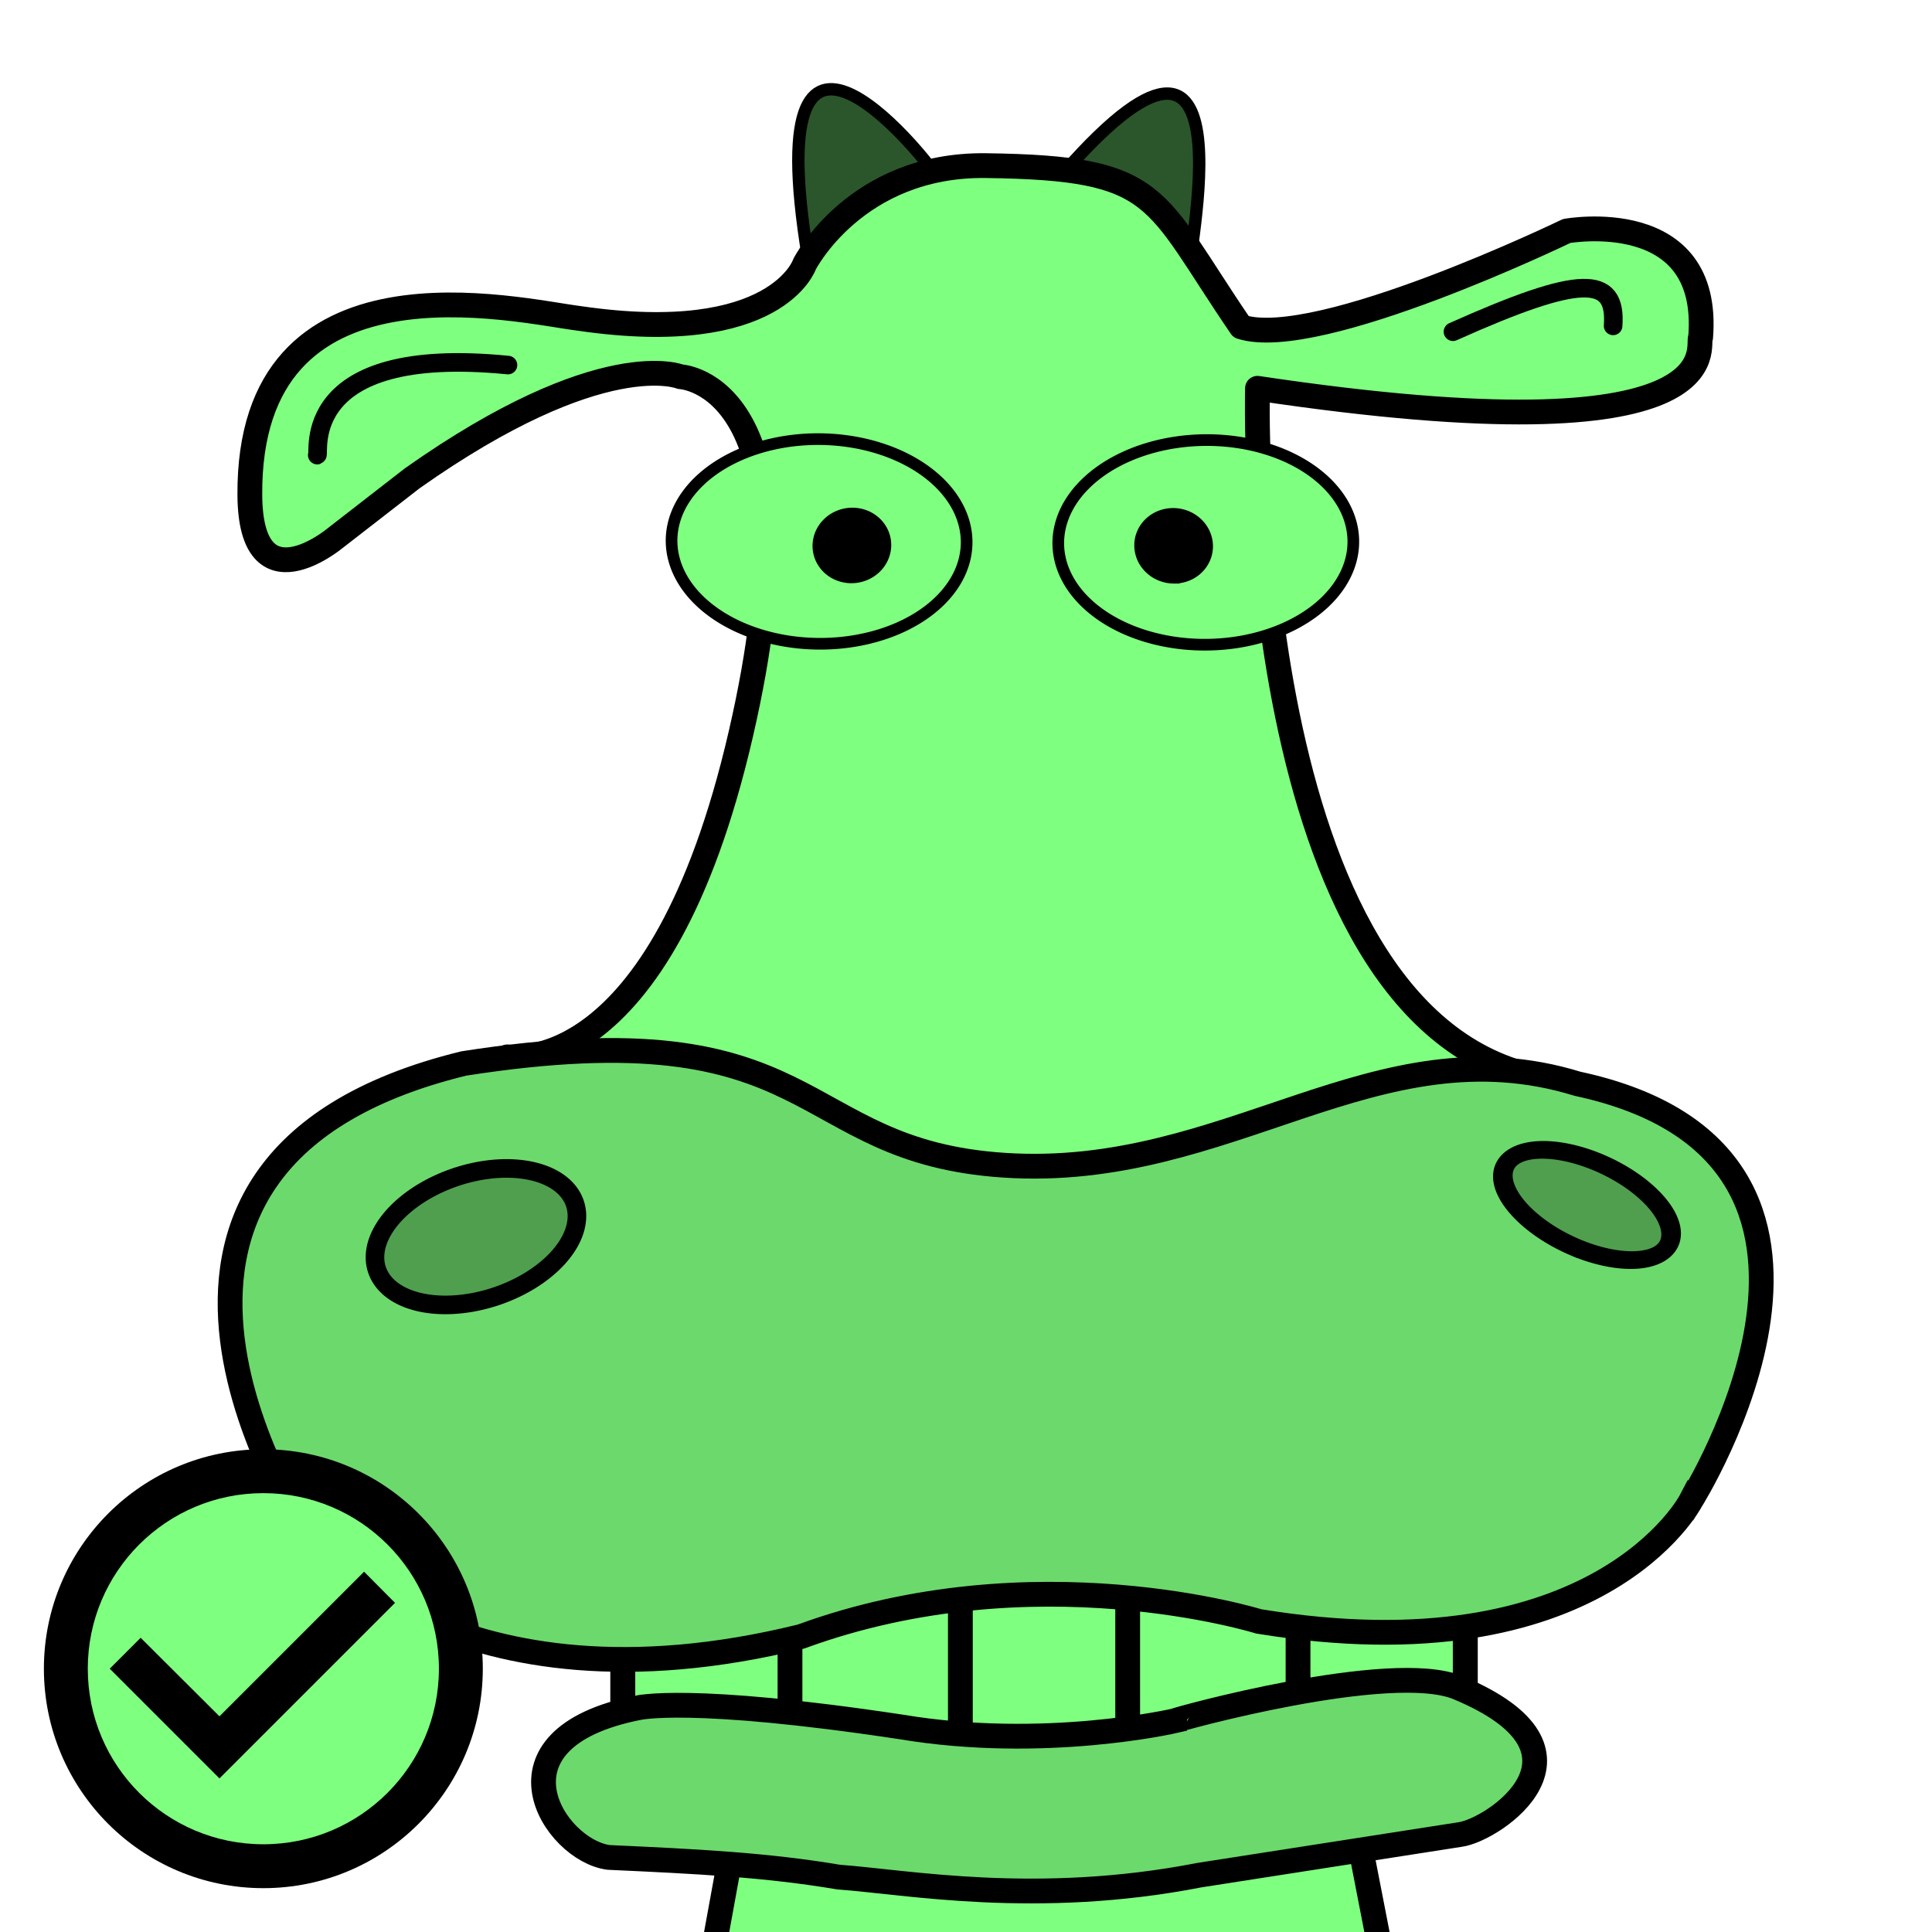<?xml version="1.0" encoding="UTF-8"?>
<svg width="220mm" height="220mm" version="1.1" viewBox="0 0 220 220" xmlns="http://www.w3.org/2000/svg" xmlns:osb="http://www.openswatchbook.org/uri/2009/osb">
 <title>Muhkuh Logo</title>
 <defs>
  <clipPath id="g">
   <rect transform="rotate(26.627)" x="-3.5527e-15" y="77.018" width="220" height="220" stroke="#000" stroke-linecap="round" stroke-linejoin="round" stroke-width="2.822"/>
  </clipPath>
  <clipPath id="f">
   <rect transform="matrix(.94 -.341 .418 .909 0 0)" x="7.1054e-15" y="80.663" width="212.23" height="230.41" stroke="#000" stroke-linecap="round" stroke-linejoin="round" stroke-width="2.837"/>
  </clipPath>
  <clipPath id="e">
   <rect y="77.018" width="220" height="220" stroke="#000" stroke-linecap="round" stroke-linejoin="round" stroke-width="2.822"/>
  </clipPath>
  <clipPath id="d">
   <rect y="77.018" width="220" height="220" stroke="#000" stroke-linecap="round" stroke-linejoin="round" stroke-width="2.822"/>
  </clipPath>
  <clipPath id="c">
   <rect y="77.018" width="220" height="220" stroke="#000" stroke-linecap="round" stroke-linejoin="round" stroke-width="2.822"/>
  </clipPath>
  <clipPath id="b">
   <rect y="77.018" width="220" height="220" stroke="#000" stroke-linecap="round" stroke-linejoin="round" stroke-width="2.822"/>
  </clipPath>
  <clipPath id="n">
   <rect transform="rotate(8.704)" y="77.018" width="220" height="220" stroke="#000" stroke-linecap="round" stroke-linejoin="round" stroke-width="2.822"/>
  </clipPath>
  <clipPath id="l">
   <rect y="77.018" width="220" height="220" stroke="#000" stroke-linecap="round" stroke-linejoin="round" stroke-width="2.822"/>
  </clipPath>
  <clipPath id="k">
   <rect y="77.018" width="220" height="220" stroke="#000" stroke-linecap="round" stroke-linejoin="round" stroke-width="2.822"/>
  </clipPath>
  <clipPath id="j">
   <rect y="77.018" width="220" height="220" stroke="#000" stroke-linecap="round" stroke-linejoin="round" stroke-width="2.822"/>
  </clipPath>
  <clipPath id="i">
   <rect y="77.018" width="220" height="220" stroke="#000" stroke-linecap="round" stroke-linejoin="round" stroke-width="2.822"/>
  </clipPath>
  <clipPath id="h">
   <rect y="77.018" width="220" height="220" stroke="#000" stroke-linecap="round" stroke-linejoin="round" stroke-width="2.822"/>
  </clipPath>
  <clipPath id="m">
   <rect transform="rotate(8.704)" y="77.018" width="220" height="220" stroke="#000" stroke-linecap="round" stroke-linejoin="round" stroke-width="2.822"/>
  </clipPath>
  <clipPath id="a">
   <rect y="77.018" width="220" height="220" stroke="#000" stroke-linecap="round" stroke-linejoin="round" stroke-width="2.822"/>
  </clipPath>
 </defs>
 <g transform="translate(0,-77)">
  <path transform="translate(2.117)" d="m75.331 319.79 9.449-51.783h64.256l9.638 49.515z" clip-path="url(#h)" fill="#7fff7f" fill-rule="evenodd" stroke="#000" stroke-width="2.822"/>
  <rect x="70.917" y="256.44" width="95.938" height="23.266" fill="#7fff7f" stroke="#000" stroke-linecap="round" stroke-linejoin="round" stroke-width="2.84"/>
  <g fill="none" stroke="#000" stroke-width="2.822">
   <path d="m89.958 255.02v26.106"/>
   <path d="m109.36 255.02v26.106"/>
   <path d="m128.41 255.02v26.106"/>
   <path d="m147.81 255.02v26.106"/>
  </g>
  <g>
   <g fill-rule="evenodd">
    <path transform="matrix(.981 -.194 -.194 -.981 45.688 570.04)" d="m144.03 274.36c0 0.102 25.535 2.032 32.405-2.568 15.621-10.458 0.852-16.673-3.024-16.442l-30.026 1.222c-18.888 0.057-32.814 5.686-40.341 7.752-7.832 2.97-15.497 4.878-25.261 7.279-5.918 1.988-11.56 16.055 6.615 16.064 0.022-0.022 5.901 0.33 28.915-7.938 15.497-5.859 30.717-5.37 30.717-5.37z" clip-path="url(#i)" fill="#6cd96c" stroke="#000" stroke-width="2.822"/>
    <path transform="rotate(8.153 111.85 205.66)" d="m79.262 113.58c-13.501-39.322 10.87-16.11 11.654-15.061z" clip-path="url(#j)" fill="#2b562b" stroke="#010000" stroke-width="1.411"/>
    <path transform="rotate(8.153 111.85 205.66)" d="m105.59 96.43c19.087-29.26 14.805 11.605 15.891 9.289z" clip-path="url(#k)" fill="#2b562b" stroke="#000" stroke-width="1.411"/>
   </g>
   <g stroke="#000" stroke-linecap="round">
    <path transform="rotate(8.153 111.85 205.66)" d="m57.145 205.1s17.626 0.724 21.101-40.169c3.474-40.892-12.562-39.289-12.562-39.289s-9.354-2.405-28.598 15.769l-7.751 8.018s-8.37 9.271-10.29-3.474c-4.251-28.221 27.17-25.119 34.344-25.257 22.693 0.047 24.455-9.755 24.455-9.755s4.131-12.117 18.843-14.032c19.895-2.589 19.166 0.731 31.371 14.053 9.071 1.512 35.152-16.064 35.152-16.064s15.875-5.292 16.82 9.827c-0.537 0.806 6.921 13.242-49.132 12.897 0 0 7.932 68.163 40.676 72.933l-58.316 44.399z" clip-path="url(#l)" fill="#7fff7f" stroke-linejoin="round" stroke-width="2.822"/>
    <path transform="rotate(-.551 -1418.4 -3158)" d="m108.05 165.09a16.8 11.651 0 0 1-19.125-9.757 16.8 11.651 0 0 1 14.043-13.276 16.8 11.651 0 0 1 19.163 9.721 16.8 11.651 0 0 1-13.991 13.303" clip-path="url(#n)" fill="#7fff7f" stroke-width="1.327"/>
    <path transform="rotate(8.153 111.85 205.66)" d="m124.57 140.37a3.867 3.678 0 0 1-4.402-3.08 3.867 3.678 0 0 1 3.232-4.191 3.867 3.678 0 0 1 4.411 3.069 3.867 3.678 0 0 1-3.22 4.2" clip-path="url(#b)" stroke-width="1.234"/>
   </g>
  </g>
  <path transform="rotate(8.153 111.85 205.66)" d="m152.02 108.09c13.465-8.499 17.552-9.072 17.958-3.245" clip-path="url(#c)" fill="none" stroke="#000" stroke-linecap="round" stroke-width="2.117"/>
  <path transform="rotate(8.153 111.85 205.66)" d="m46.04 127.11c-24.162 1.056-19.72 13.067-20.045 13.23" clip-path="url(#d)" fill="none" stroke="#000" stroke-linecap="round" stroke-width="2.117"/>
  <g stroke="#000">
   <path transform="rotate(8.153 111.85 205.66)" d="m197.72 236.02s18.976-42.496-19.511-45.169c-23.787-3.742-37.709 16.49-63.343 18.442-24.323 1.851-22.743-14.929-62.541-2.74-44.81 18.012-9.622 56.193-9.622 56.193s19.068 18.239 56.928 2.94c24.856-13.363 51.316-9.087 51.316-9.087 39.289 0.802 46.772-20.58 46.772-20.58z" clip-path="url(#e)" fill="#6cd96c" fill-rule="evenodd" stroke-width="2.822"/>
   <g stroke-linecap="round">
    <path transform="matrix(.889 .457 -.558 .83 30.299 -13.784)" d="m255.42 139.85a10.312 4.997 0 0 1-11.739-4.184 10.312 4.997 0 0 1 8.62-5.694 10.312 4.997 0 0 1 11.762 4.169 10.312 4.997 0 0 1-8.588 5.705" clip-path="url(#f)" fill="#4f9f4f" stroke-width="2.124"/>
    <path transform="rotate(-18.474 -27.229 -100.05)" d="m-48.942 234.33a11.884 7.167 0 0 1-13.529-6.002 11.884 7.167 0 0 1 9.934-8.167 11.884 7.167 0 0 1 13.556 5.98 11.884 7.167 0 0 1-9.897 8.183" clip-path="url(#g)" fill="#4f9f4f" stroke-width="2.117"/>
    <path transform="matrix(-1 -.01 -.01 1 200.34 -13.861)" d="m108.05 165.09a16.8 11.651 0 0 1-19.125-9.757 16.8 11.651 0 0 1 14.043-13.276 16.8 11.651 0 0 1 19.163 9.721 16.8 11.651 0 0 1-13.991 13.303" clip-path="url(#m)" fill="#7fff7f" stroke-width="1.327"/>
    <path transform="matrix(-.99 .142 .142 .99 200.34 -13.861)" d="m124.57 140.37a3.867 3.678 0 0 1-4.402-3.08 3.867 3.678 0 0 1 3.232-4.191 3.867 3.678 0 0 1 4.411 3.069 3.867 3.678 0 0 1-3.22 4.2" clip-path="url(#a)" stroke-width="1.234"/>
   </g>
  </g>
 </g>
 <g>
  <path d="m33.413 211.62a22.188 22.188 0 0 1-25.259-18.582 22.188 22.188 0 0 1 18.547-25.284 22.188 22.188 0 0 1 25.31 18.513 22.188 22.188 0 0 1-18.478 25.335" fill="#7fff7f"/>
  <g transform="matrix(2.499 0 0 2.499 0 160.03)">
   <path d="m0 0h24v24h-24zh24v24h-24z" fill="none"/>
   <path d="m16.59 7.58-6.59 6.59-3.59-3.58-1.41 1.41 5 5 8-8zm-4.59-5.58c-5.52 0-10 4.48-10 10s4.48 10 10 10 10-4.48 10-10-4.48-10-10-10zm0 18c-4.42 0-8-3.58-8-8s3.58-8 8-8 8 3.58 8 8-3.58 8-8 8z"/>
  </g>
 </g>
</svg>
